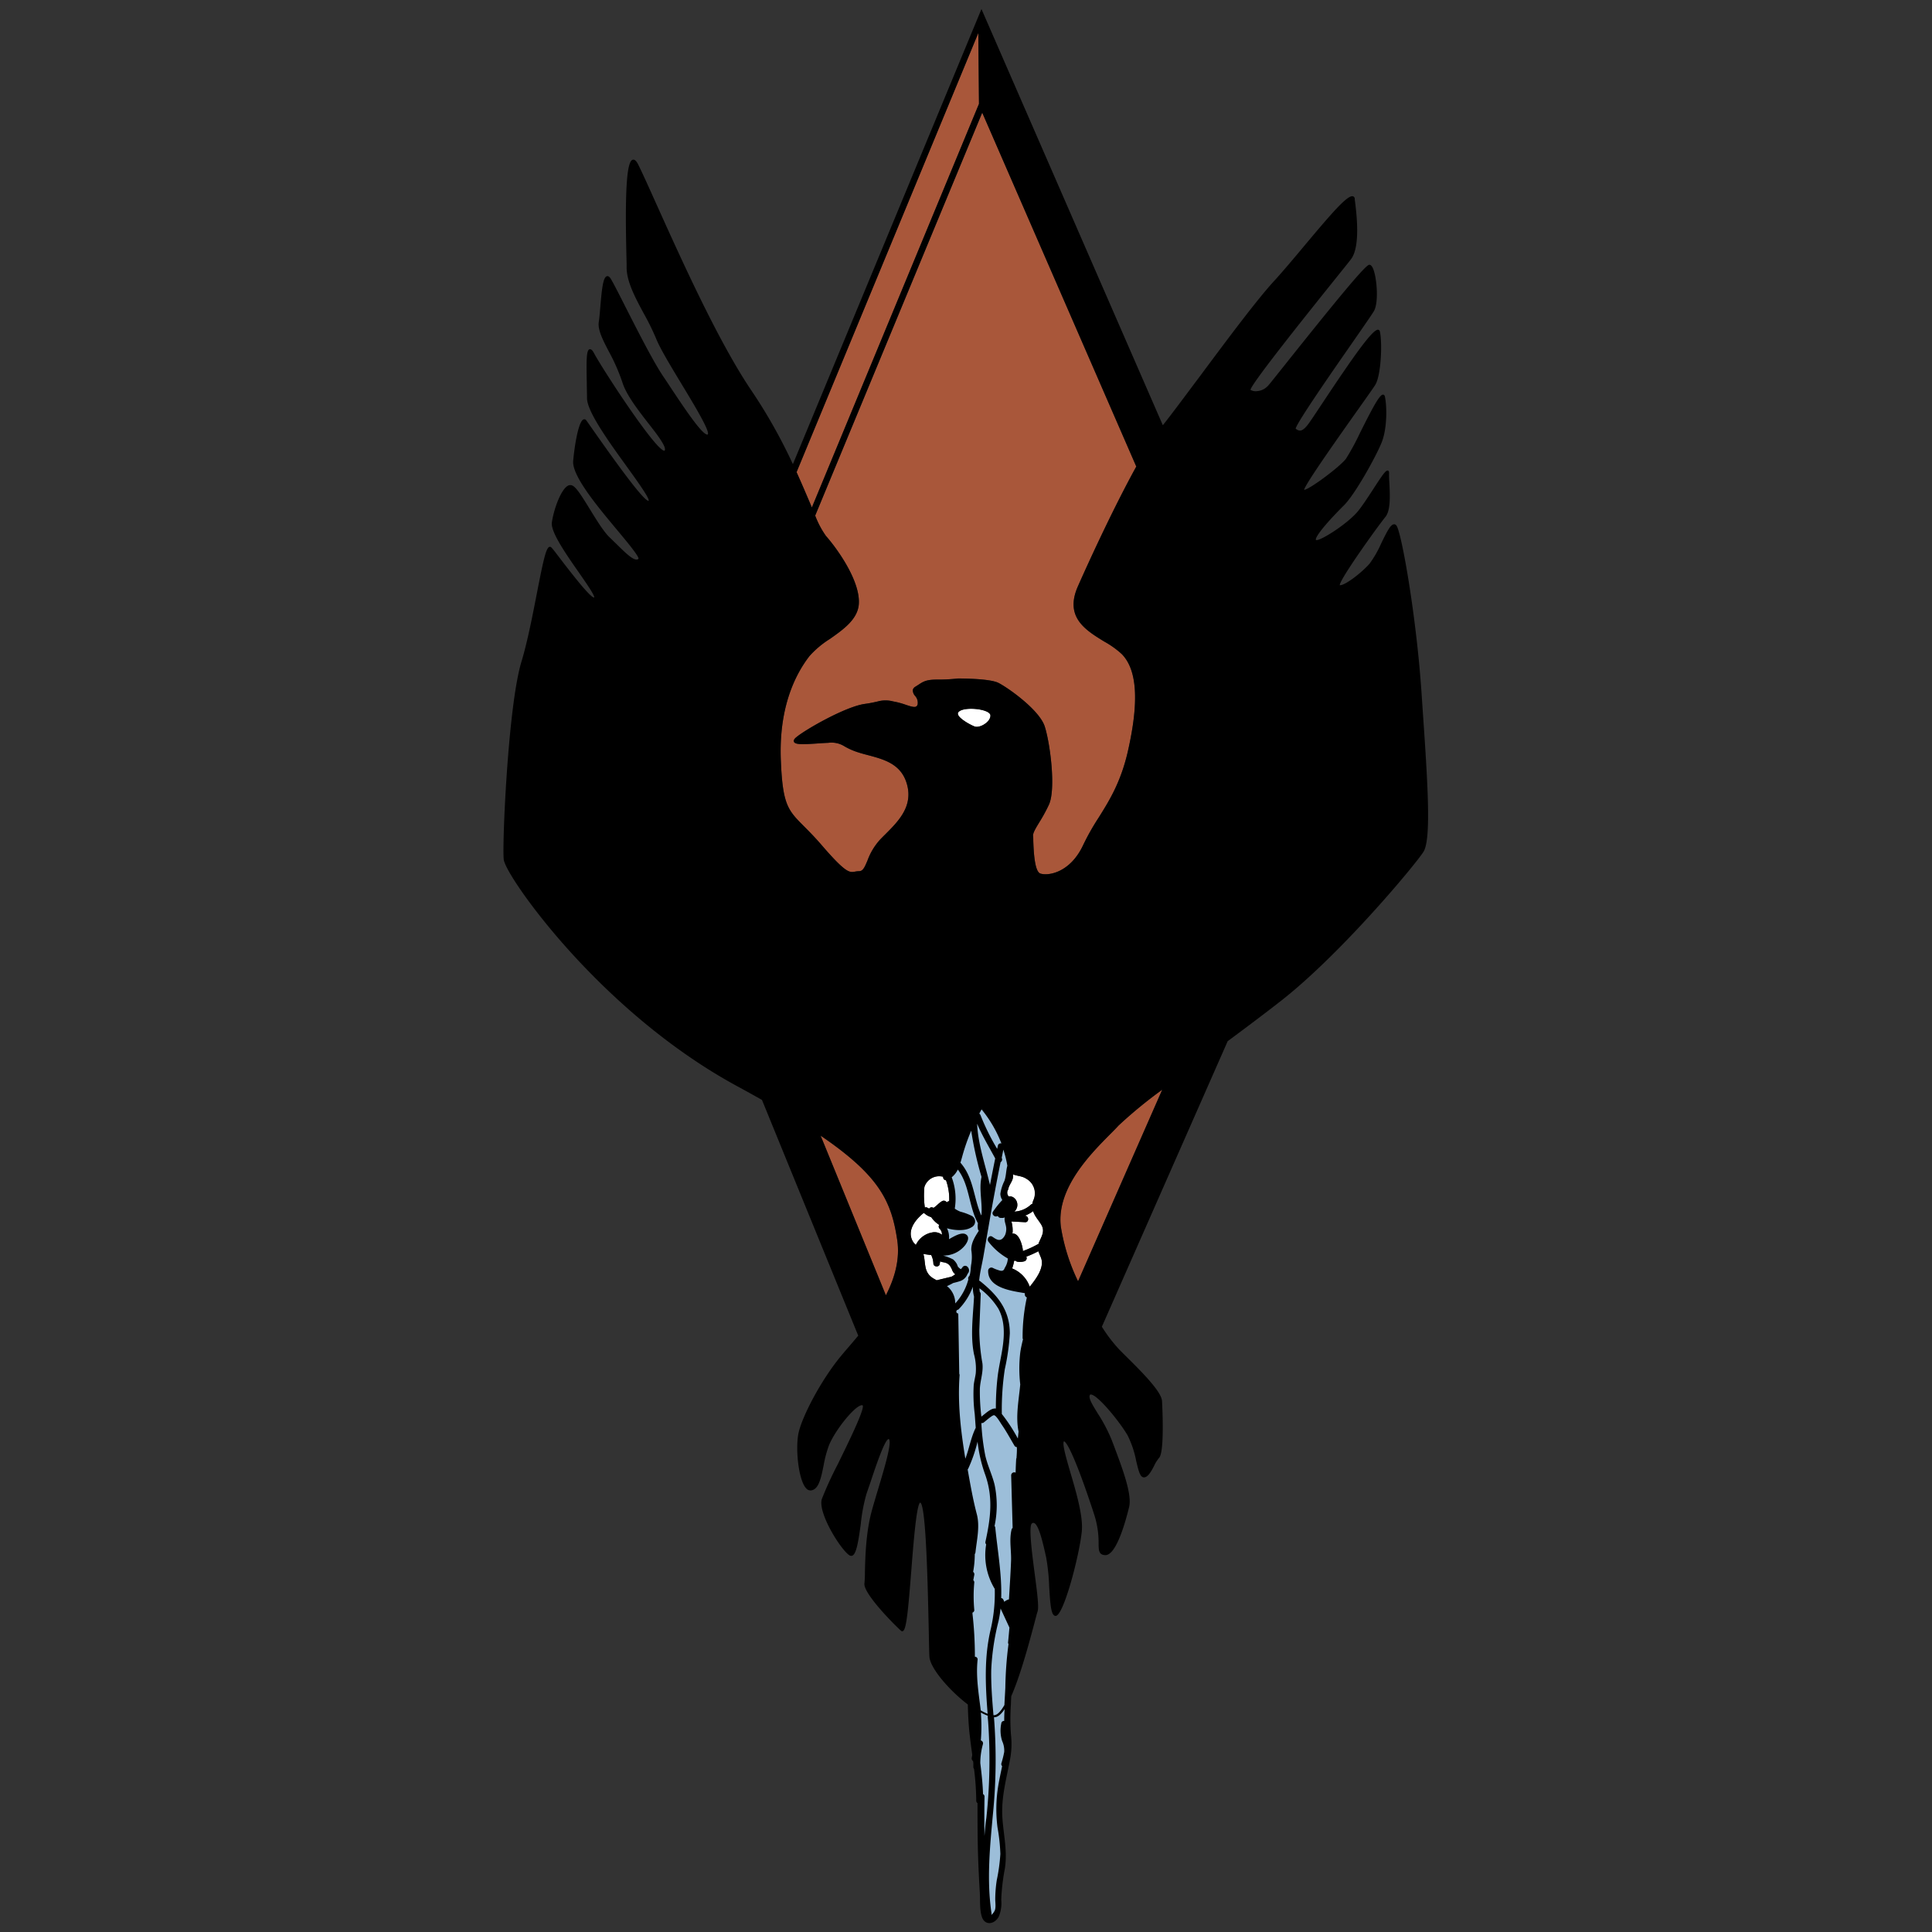 <svg xmlns="http://www.w3.org/2000/svg" viewBox="0 0 500 500"><rect x="0" y="0" width="500" height="500" fill="#333333" stroke="none"/><defs><style>.cls-1{fill:#a9573a;}.cls-2{fill:#fff;}.cls-3{fill:#9cbed9;}</style></defs><title>clan-snow-raven_COLOR</title><g id="n3"><path class="cls-1" d="M253.19,8.53l.17,18.34L210.11,131.34l-.48-1.15c-1-2.32-2.12-5-3.48-8Z"/><path class="cls-1" d="M212.37,293.9c15.51,10.54,18.37,17.31,19.83,27,.75,5-.66,9.91-2.93,14.33Z"/><path class="cls-1" d="M269.24,226.07c-1.54-.51-1.74-6.07-1.83-8.45,0-.55,0-1-.06-1.25-.07-.77.68-2,1.64-3.58a42.18,42.18,0,0,0,2.48-4.55c1.81-4,.35-15.7-1.09-20.22-1.39-4.34-9.67-10.13-12-11.29s-10.15-1.13-10.48-1.13h0a43.66,43.66,0,0,1-5.32.28c-2.86,0-3.63.51-4.89,1.34l-.77.49a1.36,1.36,0,0,0-.68.83,2.17,2.17,0,0,0,.57,1.55,2.65,2.65,0,0,1,.68,2.17.88.88,0,0,1-.4.6c-.5.27-1.52-.07-2.69-.46a20.07,20.07,0,0,0-3.23-.86,7.64,7.64,0,0,0-4,0,34.19,34.19,0,0,1-3.44.65c-4.91.71-15.16,6.54-17.65,8.61-.35.29-.79.72-.61,1.17.32.8,2.4.69,6,.45,1-.07,2-.14,2.88-.17a6.28,6.28,0,0,1,4.19.9,17.73,17.73,0,0,0,3.57,1.57c.81.26,1.65.49,2.55.72,4.25,1.14,8.65,2.31,10.09,7.63,1.54,5.7-2.29,9.52-5.67,12.9-.45.44-.88.88-1.3,1.31a16.4,16.4,0,0,0-3.28,5.44c-.76,1.8-1.19,2.75-2.18,2.75a5.72,5.72,0,0,0-1.07.12c-1.4.25-2.33.42-8.65-6.92-1.78-2.06-3.29-3.57-4.5-4.79-4.13-4.14-5.53-5.53-6-16.69-.66-13.91,3.66-22.57,7.39-27.39a24.38,24.38,0,0,1,5.26-4.42c3.46-2.43,7-4.95,7.48-8.68.69-5.83-5.24-14.32-8.48-18a23.13,23.13,0,0,1-2.78-5.26L254.2,29.15l39.87,91.59c-5.4,9.79-11.49,22.82-15.11,31-3.53,8,2,11.34,6.83,14.3a23.43,23.43,0,0,1,4.53,3.24c4,4.1,4.49,12.31,1.58,25.12-1.83,8-4.76,12.72-7.61,17.26a61.68,61.68,0,0,0-3.95,7C277,225.84,271.32,226.75,269.24,226.07Z"/><path class="cls-1" d="M274.52,317.29c-1.08-9.8,7.69-18.64,12.93-23.91.75-.76,1.44-1.44,2-2.07a117.46,117.46,0,0,1,11.33-9.3L279,331.6A50.4,50.4,0,0,1,274.52,317.29Z"/></g><g id="n2"><path class="cls-2" d="M239.23,314A4.57,4.57,0,0,0,241,315a7.05,7.05,0,0,0,2.07,2,.78.78,0,0,0,.12,1,2.19,2.19,0,0,1,.53.94,3,3,0,0,1,.06.62,3.06,3.06,0,0,0-2.55-.6,5.78,5.78,0,0,0-4.2,3.22,3.31,3.31,0,0,1-.84-1c-1.53-2.81.8-5.61,2.86-7.27A.74.74,0,0,0,239.23,314Z"/><path class="cls-2" d="M239.23,307.23a4,4,0,0,1,4.87-2.66.75.75,0,0,0,.72.89,14.2,14.2,0,0,1,.83,5.42.92.92,0,0,0-.6.31l-.2-.18a.84.84,0,0,0-.81-.22c-.9.33-1.64,1.38-2.47,1.84a.77.77,0,0,0-1.09.17,1.47,1.47,0,0,1-.42-.19.72.72,0,0,0-.71-.07A21.82,21.82,0,0,1,239.23,307.23Z"/><path class="cls-2" d="M243.25,326.45a4.37,4.37,0,0,0,.87.23c1.35.22,1.79.8,2.31,2a2.35,2.35,0,0,0,.73,1.06l.09.06c-.25.18-.51.35-.78.51l-.22.12-.29.07-3.33.8a.66.66,0,0,0-.18.07c-.33-.18-.65-.36-1-.56-2.49-1.64-1.8-3.89-2.47-6.28.67.12,1.37.22,2.07.3a.46.46,0,0,0,0,.08,5.38,5.38,0,0,1,.52,2.06c0,1.06,1.7,1.07,1.65,0C243.3,326.8,243.28,326.63,243.25,326.45Z"/><path class="cls-2" d="M252.19,188c-1.38-.55-5.1-2.62-4.14-3.72,1.35-1.54,8.13-.83,8.27.83S253.57,188.55,252.19,188Z"/><path class="cls-2" d="M262.68,310.23a1.66,1.66,0,0,0-1.5-.6l-.11,0a1.49,1.49,0,0,1-.12-1.81c.15-1.09,1.07-2,1.23-3.08a5.4,5.4,0,0,0,0-.83l.17.07c1.13.4,2.26.38,3.31,1.08a4.32,4.32,0,0,1,1.77,5.65,5.85,5.85,0,0,0-.24.86.8.8,0,0,0-.38.2,6.8,6.8,0,0,1-4.27,1.79A2.36,2.36,0,0,0,262.68,310.23Z"/><path class="cls-2" d="M266.5,333a8,8,0,0,0-4.56-4.73,10.92,10.92,0,0,0,.52-2,2.67,2.67,0,0,0,.41,0,.63.63,0,0,0,.4.25,4,4,0,0,0,1.83-.1.84.84,0,0,0,.58-1,.68.68,0,0,0-.09-.19,27.1,27.1,0,0,0,3.14-1.41c.16.5.41,1,.66,1.64C270.38,327.9,268.27,330.82,266.5,333Z"/><path class="cls-2" d="M268.88,321.56c-.06.14-.1.28-.14.41a1,1,0,0,0-.24.09,25.57,25.57,0,0,1-3.78,1.72,5.79,5.79,0,0,0-.1-.86c-.24-1.21-1-3.83-2.63-3.67l.07-.32a8.42,8.42,0,0,0-.31-2.81l3.54.19c1.06.06,1.06-1.6,0-1.65h-.13a9,9,0,0,0,2.21-1.21,6,6,0,0,0,.44,1c.5.91,1.21,1.69,1.72,2.59C270.47,318.69,269.54,320,268.88,321.56Z"/></g><g id="n1"><path class="cls-3" d="M253.92,285.75s8.59,12.92,7.84,15.75-1.85,7.33-1.05,11.58.71,17.08.71,17.08,7.42,4,6.92,6.5-8.17,112.42-8,114.25-1.33,10.75-1.58,15.25,1.25,10.25,1.08,12.92-1.67,10.25-1.5,12.5.08,5-1.5,4.92-2.83-18.33-2.92-22.42-10.92-141.17-9.33-142,4.17-1.5,3.83-2.42-6.17-5.29-5.75-5.89,5.92-13.94,2.5-21.27S253.92,285.75,253.92,285.75Z"/></g><g id="Base"><path d="M368.12,182.73l-.25-3.71c-1.35-19.64-5.05-40.51-6.38-42.86-.23-.4-.51-.49-.71-.47-.88,0-1.77,1.76-3.28,4.84a27.83,27.83,0,0,1-3.08,5.38c-2.35,2.61-6.3,5.51-7.55,5.54a.4.4,0,0,1-.15,0c0-1.54,9.79-15.18,11.85-17.71,1.37-1.69,1.14-5.77,1-8.75a25.76,25.76,0,0,1-.08-2.58c0-.34-.07-.55-.28-.61-.54-.18-1.29.87-4,5.07-1.35,2.06-2.74,4.18-3.76,5.42-2.81,3.41-10.2,8-10.88,7.44-.28-.31.9-2.61,7.29-9,2.88-2.88,8.28-12.65,9.71-16.22s1.4-9.27.84-11.88c-.08-.39-.31-.48-.43-.5-.82-.12-2.31,2.49-6,9.88a63.12,63.12,0,0,1-3.67,6.76c-1.91,2.35-9.61,8-10.81,8h0c.36-1.59,8.86-13.58,13.47-20.1,2.55-3.59,4.56-6.42,5-7.16,1.44-2.45,1.81-10.75,1.14-13.71a.54.54,0,0,0-.43-.46c-1.36-.25-6.19,6.56-14.59,19.22-1.79,2.7-3.2,4.83-3.66,5.39-1.59,2-2.26,1.59-3.12,1,.28-1.54,9.24-14.45,14.64-22.21,2.87-4.14,5.14-7.4,5.62-8.23,1.36-2.34.71-9.43-.41-11.38-.24-.41-.5-.61-.79-.61-.9,0-7.1,7.38-22.9,27.23-1.7,2.13-2.92,3.67-3.23,4a4.3,4.3,0,0,1-2.92,1.48,2.66,2.66,0,0,1-1.71-.35c.49-2,16.8-22.27,23-30,1.51-1.87,2.6-3.23,3-3.77,2.52-3.22,1.48-11.82,1-15.49l0-.15a.7.7,0,0,0-.47-.67c-1.41-.42-5.69,4.59-12.56,12.79-2.71,3.24-5.53,6.6-7.72,9-4.47,4.83-12.33,15.38-19.26,24.7-4,5.33-7.4,9.94-9.66,12.76L254,2.34,205.2,120.12a137.19,137.19,0,0,0-10.7-19C185.85,88.38,176,66.4,170.07,53.26c-2.28-5.08-4.09-9.09-5-10.86-.29-.53-.74-1.22-1.33-1.06-1.6.43-2.07,8.47-1.57,26.88l0,1.2c.09,3.63,2.3,7.75,4.44,11.72a64.6,64.6,0,0,1,3.17,6.43c1,2.55,3.86,7.27,6.62,11.84,3.12,5.15,7.38,12.19,6.78,13a.14.14,0,0,1-.13.06c-1.43,0-6.34-7.44-9.59-12.33-.65-1-1.26-1.91-1.83-2.75C169.09,93.64,165,85.57,162,79.68c-1.79-3.54-3.21-6.34-3.92-7.51-.12-.2-.5-.81-1-.69-1,.24-1.32,3.21-1.73,8.08-.12,1.48-.24,2.88-.38,3.73-.33,2,1,4.62,2.61,7.7a50.28,50.28,0,0,1,3.46,7.86c1,3.33,4.12,7.3,6.83,10.8,2.36,3,4.8,6.2,4.11,7,0,0,0,0-.07,0-2.38-.25-16-21.14-18.23-25.34-.26-.5-.63-1-1.09-.93-.83.22-.86,2.67-.73,8.65,0,1.36.06,2.76.06,4,0,3.48,5.63,11.26,10.15,17.52,2.72,3.77,6.12,8.47,5.79,9.06-1,.09-5.88-6.2-14.61-18.67-.82-1.16-1.35-1.93-1.52-2.15a.59.59,0,0,0-.67-.26c-1.33.39-2.35,6.64-2.72,10.75-.34,3.84,6.18,11.66,11.42,17.94,2.66,3.19,5.67,6.81,5.48,7.4-.89.88-3.13-1.31-5.29-3.42-.67-.66-1.36-1.33-2.05-2-1.58-1.43-3.55-4.67-5.3-7.51s-3.39-5.53-4.42-6a1.25,1.25,0,0,0-1.18,0c-1.89,1-3.73,6.31-4.18,9.54-.33,2.39,3.54,8,6.95,12.87,1.86,2.69,4.19,6,4,6.54-.95.15-6.31-6.84-8.61-9.83-1.14-1.49-2-2.66-2.45-3.11a.51.51,0,0,0-.52-.17c-.88.25-1.59,3.51-3.26,12.09-1.15,5.9-2.45,12.57-4,17.7-3.46,11.47-5,47.26-4.56,51.12.24,2.27,6.79,12.33,16.94,23.58,9.24,10.24,24.26,24.62,43.31,35q3.49,1.89,6.58,3.64l24.91,61c-.92,1.12-1.81,2.16-2.62,3.1s-1.47,1.72-2.07,2.45c-5.05,6.21-9.6,15-10.67,19.27-1,3.9-.16,12.44,1.84,14.65a1.49,1.49,0,0,0,1.36.58c1.94-.29,2.53-3.15,3.2-6.46a29.85,29.85,0,0,1,1.42-5.29c1.62-3.87,6.31-9.71,8.23-10.25a.53.53,0,0,1,.45,0c.65.81-3.81,9.87-6.46,15.29a91.68,91.68,0,0,0-4.12,9c-1,3.69,5,13.16,7.15,14.5a.8.8,0,0,0,.8.08c1-.5,1.5-3.43,2.15-8.18a44.75,44.75,0,0,1,1.46-7.75c.34-1,.77-2.21,1.21-3.54,1.3-3.89,3.49-10.4,4.51-10.69a.05.05,0,0,1,.07,0c.9.73-1.11,7.47-2.74,12.88-.56,1.88-1.15,3.82-1.63,5.58-1.56,5.59-1.72,12.11-1.81,16,0,1.31-.06,2.34-.13,2.92-.31,2.66,8.06,11,9.47,12.24a.46.46,0,0,0,.48.09c.89-.36,1.34-5,2.17-15.49.54-6.93,1.36-17.39,2.32-17.77,1.6.6,2,24.14,2.21,33,.06,3.25.11,5.82.17,6.86.18,3,5.17,8.76,9.94,12.39.06,2.66.19,5.33.5,8,.19,1.68.42,3.34.64,5,0,.26-.08.53-.13.8a.84.84,0,0,0,.35.85l.07.53c0,.32,0,.64,0,1a.86.86,0,0,0,.18.49,69,69,0,0,1,.57,8.21.74.74,0,0,0,.33.65c0,4.83,0,9.65.17,14.47q.16,4.29.42,8.56c.12,2-.08,4.38.51,6.31.75,2.44,3.26,2.07,4.38.08a9,9,0,0,0,.66-4.42,53.65,53.65,0,0,1,.94-8.07c.71-4.59-.36-8.7-.65-13.24-.33-5.42,1.16-10.32,2.09-15.57a21.44,21.44,0,0,0,.13-5.91,54.47,54.47,0,0,1,0-7.88c0-.67.06-1.35.08-2h0c2.1-4.78,4.17-12,6.06-19.17.36-1.38.62-2.38.76-2.78.38-1.14-.15-5.19-.77-9.88-.67-5.15-1.59-12.19-.71-12.87a.54.54,0,0,1,.56-.13c1.26.46,2.35,5.36,3.14,8.93a54.54,54.54,0,0,1,.78,7.58c.25,4.13.44,6.68,1.2,7.35a.67.67,0,0,0,.51.18c2.08-.18,6.13-15.82,6.73-21.89.39-3.86-1.48-10.24-3-15.37-1-3.47-2.16-7.4-1.61-7.92.85.2,3.34,5.25,7.77,18.8a23.83,23.83,0,0,1,1.19,7.57c0,1.88.06,3,1.68,3.09h.08c2.83,0,5.23-8.71,6.14-12.48.78-3.25-1.69-9.83-3.87-15.63l-.56-1.49a41.28,41.28,0,0,0-3.71-7.1c-1.38-2.25-2.48-4-2-4.78a.21.21,0,0,1,.21-.1c1.68,0,7.32,6.81,9.52,10.56a25.29,25.29,0,0,1,2.24,6.67c.6,2.54,1,4.22,2,4.22s1.86-1.48,2.6-2.92a9.71,9.71,0,0,1,1.31-2.12c1.4-1.4.89-12.47.77-14.69-.13-2.49-5.23-7.56-9.72-12l-1.25-1.25a39.49,39.49,0,0,1-4.6-6l32.56-73.9c4.54-3.37,9.08-6.76,13.23-10,15.82-12.18,35.59-36,37.43-39C370.5,217.22,369.45,202,368.12,182.73ZM253.19,8.53l.17,18.34L210.11,131.34l-.48-1.15c-1-2.32-2.12-5-3.48-8ZM212.37,293.9c15.51,10.54,18.37,17.31,19.83,27,.75,5-.66,9.91-2.93,14.33ZM239.23,314A4.57,4.57,0,0,0,241,315a7.05,7.05,0,0,0,2.07,2,.78.78,0,0,0,.12,1,2.19,2.19,0,0,1,.53.94,3,3,0,0,1,.06.62,3.06,3.06,0,0,0-2.55-.6,5.78,5.78,0,0,0-4.2,3.22,3.31,3.31,0,0,1-.84-1c-1.53-2.81.8-5.61,2.86-7.27A.74.74,0,0,0,239.23,314Zm0-6.81a4,4,0,0,1,4.87-2.66.75.75,0,0,0,.72.89,14.2,14.2,0,0,1,.83,5.42.92.92,0,0,0-.6.31l-.2-.18a.84.84,0,0,0-.81-.22c-.9.33-1.64,1.38-2.47,1.84a.77.77,0,0,0-1.09.17,1.47,1.47,0,0,1-.42-.19.72.72,0,0,0-.71-.07A21.82,21.82,0,0,1,239.23,307.23Zm4,19.23a4.37,4.37,0,0,0,.87.23c1.35.22,1.79.8,2.31,2a2.35,2.35,0,0,0,.73,1.06l.09.06c-.25.18-.51.35-.78.51l-.22.12-.29.07-3.33.8a.66.66,0,0,0-.18.07c-.33-.18-.65-.36-1-.56-2.49-1.64-1.8-3.89-2.47-6.28.67.12,1.37.22,2.07.3a.46.46,0,0,0,0,.08,5.38,5.38,0,0,1,.52,2.06c0,1.06,1.7,1.07,1.65,0C243.3,326.8,243.28,326.63,243.25,326.45Zm2,6.57-.17-.12,1-.49.63-.34c.58-.14,1.16-.29,1.72-.47a3.14,3.14,0,0,0,2-1.91,1.22,1.22,0,0,0,.09-1.67.84.84,0,0,0-1.43,0c-.12.17-.25.32-.39.47a2.51,2.51,0,0,1-.77-.66c-.11-.18-.14-.41-.24-.6a4.21,4.21,0,0,0-1-1.26,12.11,12.11,0,0,0-2.61-1,7.09,7.09,0,0,0,5.76-2.74c.56-.78,1.24-2.08.15-2.75s-3,.47-4.37,1.25a5.2,5.2,0,0,0-.53-2.83c1.89.57,4.73.79,6.33-.24a1.66,1.66,0,0,0,.15-2.93,14.81,14.81,0,0,0-3-1.12,7.41,7.41,0,0,1-1.44-.77.85.85,0,0,0,0-.13,15.84,15.84,0,0,0-.81-8,5.71,5.71,0,0,0,1.58-2c3.07,4,2.81,9.52,5.21,13.91a4.34,4.34,0,0,0,0,1.52.64.64,0,0,0,.23.39c-1,1.6-2,3.09-1.95,5a11.5,11.5,0,0,1,0,3.61c-.16.65-.17,2.77-.57,3.18a.77.77,0,0,0-.19.82,14.7,14.7,0,0,1-3.39,6.21A5.75,5.75,0,0,0,245.28,333Zm9,19.73a49.91,49.91,0,0,1-.78-8.6l.36-9.18a.72.72,0,0,0-.24-.6,8.74,8.74,0,0,1-.09-.93,18.94,18.94,0,0,1,4.87,5.23c1.61,2.91,1.62,6.3,1.2,9.52-.35,2.65-1,5.24-1.34,7.89a69.23,69.23,0,0,0-.48,8.48,1.29,1.29,0,0,0-.41,0c-1.11.1-2.42,1.42-3.34,2.09a53.27,53.27,0,0,1-.39-7.31C253.73,357.08,254.53,355,254.24,352.75Zm-5.48-51.61a.8.8,0,0,0-.2-.17c.21-.67.4-1.37.59-2.06a53.38,53.38,0,0,1,2.21-6.26A87.49,87.49,0,0,0,254,304.52a1.26,1.26,0,0,0,0,.15c-.68,3.17.27,6.55,0,9.74l-.06.12C252,310.15,252,305,248.76,301.14Zm4.12-10.31c1.32,3.1,3.1,6.06,4.69,9q-.7,3.42-1.35,6.86c-.07-.29-.15-.58-.22-.87C254.84,301,253.09,295.88,252.88,290.83Zm.9-2.17a.83.83,0,0,0-.33-.42c.19-.37.39-.73.59-1.1a32.26,32.26,0,0,1,5.14,8.82.72.72,0,0,0-.92.57c-.06.28-.12.56-.18.83A58.49,58.49,0,0,1,253.78,288.65ZM252.19,188c-1.38-.55-5.1-2.62-4.14-3.72,1.35-1.54,8.13-.83,8.27.83S253.57,188.55,252.19,188Zm-3.85,167.94a.68.68,0,0,0-.09-.41.8.8,0,0,0,0-.29l-.25-15.3a.48.48,0,1,1,0-1,16.45,16.45,0,0,0,3.77-5.94,10.26,10.26,0,0,0,.31,2.56c-.24,4.89-1,10.14,0,14.95a14.29,14.29,0,0,1,.44,4.94c-.14,1-.41,2-.52,3a40.74,40.74,0,0,0,.26,7.51c.09,1.19.17,2.38.26,3.55-1.26,2.53-1.68,5.36-2.69,8C248.65,370.3,247.81,363.26,248.34,355.93ZM253,429.55a.69.69,0,0,0-.7-.79,97.56,97.56,0,0,0-.62-11.12c0-.1,0-.2,0-.3a.68.68,0,0,0,.46-.74,37.91,37.91,0,0,1,0-7,.67.67,0,0,0-.25-.63c.08-.45.16-.9.25-1.35a.81.81,0,0,0-.29-.83,25.65,25.65,0,0,0,.42-4.61.82.82,0,0,0,.18-.45c.35-3.24,1.19-6.69.34-9.89-1-3.81-1.67-7.67-2.36-11.55a.86.86,0,0,0,.14-.19,38.39,38.39,0,0,0,2.42-7,37.34,37.34,0,0,0,1.9,8.32c2.19,6,1.49,11.42.15,17.54a.8.8,0,0,0,.18.73,16.8,16.8,0,0,0,2.1,11.32.93.93,0,0,0,.12.16,41.12,41.12,0,0,1-1,10.29c-1.78,7.34-1.42,14.65-.84,22.07a13.15,13.15,0,0,1-1.78-.88C253.28,438.23,252.54,433.95,253,429.55Zm1.79,46q-.09-5.28,0-10.55a.73.73,0,0,0-.38-.69c-.09-2.69-.38-5.35-.71-8a18.61,18.61,0,0,1,.67-4.89.78.78,0,0,0-.53-1,45.15,45.15,0,0,0,0-7.22,11.84,11.84,0,0,0,1.77.82c0,.52.08,1,.12,1.55a142.23,142.23,0,0,1-.46,24.94C255,472.23,254.88,473.9,254.75,475.57Zm5.15-30.16a.68.68,0,0,0-.8.59,8.86,8.86,0,0,0,.22,4.6,5.94,5.94,0,0,1,.53,2.81,25,25,0,0,1-.73,2.94.78.78,0,0,0,.19.75c-.34,1.66-.72,3.33-1,5.06a37.34,37.34,0,0,0-.2,10.78,46.72,46.72,0,0,1,.74,6.89,47.2,47.2,0,0,1-.92,6.74,32.74,32.74,0,0,0-.4,5c0,.79.24,2.35-.22,3.06a3.36,3.36,0,0,1-.81,1,.86.86,0,0,0,.06-.48c-1.27-8.53-.42-17.11.37-25.64a141.66,141.66,0,0,0,.28-24.94s0-.09,0-.13h.09c.88,0,1.77-.77,2.66-2.1C259.91,443.36,259.89,444.39,259.89,445.41ZM261,425.49a96.61,96.61,0,0,0-.82,11.29c-.07,1.49-.17,3-.24,4.48-.93,1.62-1.84,2.63-2.7,2.63h-.13c-.33-3.9-.65-7.82-.58-11.74a62.34,62.34,0,0,1,1.9-12.65,30.25,30.25,0,0,0,.52-3.22l2.29,4.94c-.11,1.26-.22,2.52-.35,3.78A.73.73,0,0,0,261,425.49Zm2-48.05c-.08,1.22-.13,2.45-.16,3.68a.79.79,0,0,0-1.15.73l.38,13.58a.75.75,0,0,0-.28.44c-.66,2.73,0,5.52-.14,8.31-.12,3.24-.35,6.49-.53,9.73a3.16,3.16,0,0,0-1,.47.84.84,0,0,0-.19.18l-.26-.56a.68.68,0,0,0-.56-.42c.2-6-.94-12.25-1.53-18.19a.88.88,0,0,0-.19-.47,25.73,25.73,0,0,0,0-10.72c-.64-2.59-1.85-5-2.42-7.6a58.53,58.53,0,0,1-1-8.33.71.71,0,0,0,.6-.12c.42-.3,2.29-2,2.71-1.89.58.12,1.62,1.93,1.91,2.36,1.22,1.75,2.24,3.65,3.33,5.49a.74.74,0,0,0,.64.4C263.21,375.48,263.13,376.46,263.06,377.44Zm1.73-30.76c-.27,1.11-.53,2.23-.69,3.38a35.71,35.71,0,0,0,0,8.23c-.37,4-1.24,8.26-.44,12.2l0,.06c-.07.58-.12,1.16-.18,1.74a42.6,42.6,0,0,0-4.15-6.35.43.43,0,0,0,0-.08,70.33,70.33,0,0,1,.77-11.5,57.12,57.12,0,0,0,1.3-9.27c0-6-3.1-9.84-7.62-13.48a.87.87,0,0,0-.31-.17c.18-2.11.74-4.26,1.09-6.25q.84-4.83,1.67-9.66c.87-4.93,1.78-9.86,2.78-14.76a.81.81,0,0,0,.3-1.09l0-.09c.14-.69.28-1.38.42-2.06a30,30,0,0,1,.9,3.44q.07.39.13.73c-.37,1.33-.29,2.57-.76,3.92a11.25,11.25,0,0,0-1.05,3.34,3.1,3.1,0,0,0,.51,1.61l0,0a22.2,22.2,0,0,0-2.4,3c-.44.59.29,1.42.94,1.22l.3-.09a.83.83,0,0,0,.75.5h.55a.8.8,0,0,0,.46-.15s0,.09,0,.14c-.12,1.16.55,2,.4,3.25a4,4,0,0,1-.29,1.19c-1.09,2.08-2.28,1.11-3.28.44-.83-.57-1.56.62-1,1.3a16.63,16.63,0,0,0,5,4.33s0,0,0,0a5,5,0,0,1-.83,2.47q-.26,1-1.42.6a9.27,9.27,0,0,1-1.6-.62.84.84,0,0,0-1.25.71c-.08,4.46,6.1,5.24,9.5,5.81a.82.82,0,0,0,0,.23.8.8,0,0,0,.52.87,47.93,47.93,0,0,0-1.1,10.5A.74.74,0,0,0,264.79,346.68Zm-2.1-36.44a1.66,1.66,0,0,0-1.5-.6l-.11,0a1.49,1.49,0,0,1-.12-1.81c.15-1.09,1.07-2,1.23-3.08a5.4,5.4,0,0,0,0-.83l.17.07c1.13.4,2.26.38,3.31,1.08a4.32,4.32,0,0,1,1.77,5.65,5.85,5.85,0,0,0-.24.86.8.8,0,0,0-.38.2,6.8,6.8,0,0,1-4.27,1.79A2.36,2.36,0,0,0,262.68,310.23ZM266.5,333a8,8,0,0,0-4.56-4.73,10.92,10.92,0,0,0,.52-2,2.67,2.67,0,0,0,.41,0,.63.63,0,0,0,.4.25,4,4,0,0,0,1.83-.1.84.84,0,0,0,.58-1,.68.68,0,0,0-.09-.19,27.1,27.1,0,0,0,3.14-1.41c.16.5.41,1,.66,1.64C270.38,327.9,268.27,330.82,266.5,333Zm2.38-11.45c-.06.14-.1.28-.14.41a1,1,0,0,0-.24.09,25.57,25.57,0,0,1-3.78,1.72,5.79,5.79,0,0,0-.1-.86c-.24-1.21-1-3.83-2.63-3.67l.07-.32a8.42,8.42,0,0,0-.31-2.81l3.54.19c1.06.06,1.06-1.6,0-1.65h-.13a9,9,0,0,0,2.21-1.21,6,6,0,0,0,.44,1c.5.91,1.21,1.69,1.72,2.59C270.47,318.69,269.54,320,268.88,321.56Zm.36-95.49c-1.54-.51-1.74-6.07-1.83-8.45,0-.55,0-1-.06-1.25-.07-.77.68-2,1.64-3.58a42.18,42.18,0,0,0,2.48-4.55c1.81-4,.35-15.7-1.09-20.22-1.39-4.34-9.67-10.13-12-11.29s-10.15-1.13-10.48-1.13h0a43.66,43.66,0,0,1-5.32.28c-2.86,0-3.63.51-4.89,1.34l-.77.49a1.36,1.36,0,0,0-.68.83,2.17,2.17,0,0,0,.57,1.55,2.65,2.65,0,0,1,.68,2.17.88.88,0,0,1-.4.6c-.5.27-1.52-.07-2.69-.46a20.07,20.07,0,0,0-3.23-.86,7.64,7.64,0,0,0-4,0,34.19,34.19,0,0,1-3.44.65c-4.91.71-15.16,6.54-17.65,8.61-.35.29-.79.72-.61,1.17.32.8,2.4.69,6,.45,1-.07,2-.14,2.88-.17a6.28,6.28,0,0,1,4.19.9,17.73,17.73,0,0,0,3.57,1.57c.81.26,1.65.49,2.55.72,4.25,1.14,8.65,2.31,10.09,7.63,1.54,5.7-2.29,9.52-5.67,12.9-.45.44-.88.88-1.3,1.31a16.4,16.4,0,0,0-3.28,5.44c-.76,1.8-1.19,2.75-2.18,2.75a5.72,5.72,0,0,0-1.07.12c-1.4.25-2.33.42-8.65-6.92-1.78-2.06-3.29-3.57-4.5-4.79-4.13-4.14-5.53-5.53-6-16.69-.66-13.91,3.66-22.57,7.39-27.39a24.38,24.38,0,0,1,5.26-4.42c3.46-2.43,7-4.95,7.48-8.68.69-5.83-5.24-14.32-8.48-18a23.13,23.13,0,0,1-2.78-5.26L254.2,29.15l39.87,91.59c-5.4,9.79-11.49,22.82-15.11,31-3.53,8,2,11.34,6.83,14.3a23.43,23.43,0,0,1,4.53,3.24c4,4.1,4.49,12.31,1.58,25.12-1.83,8-4.76,12.72-7.61,17.26a61.68,61.68,0,0,0-3.95,7C277,225.84,271.32,226.75,269.24,226.07Zm5.29,91.23c-1.08-9.8,7.69-18.64,12.93-23.91.75-.76,1.44-1.44,2-2.07a117.46,117.46,0,0,1,11.33-9.3L279,331.6A50.4,50.4,0,0,1,274.52,317.29Z"/></g></svg>